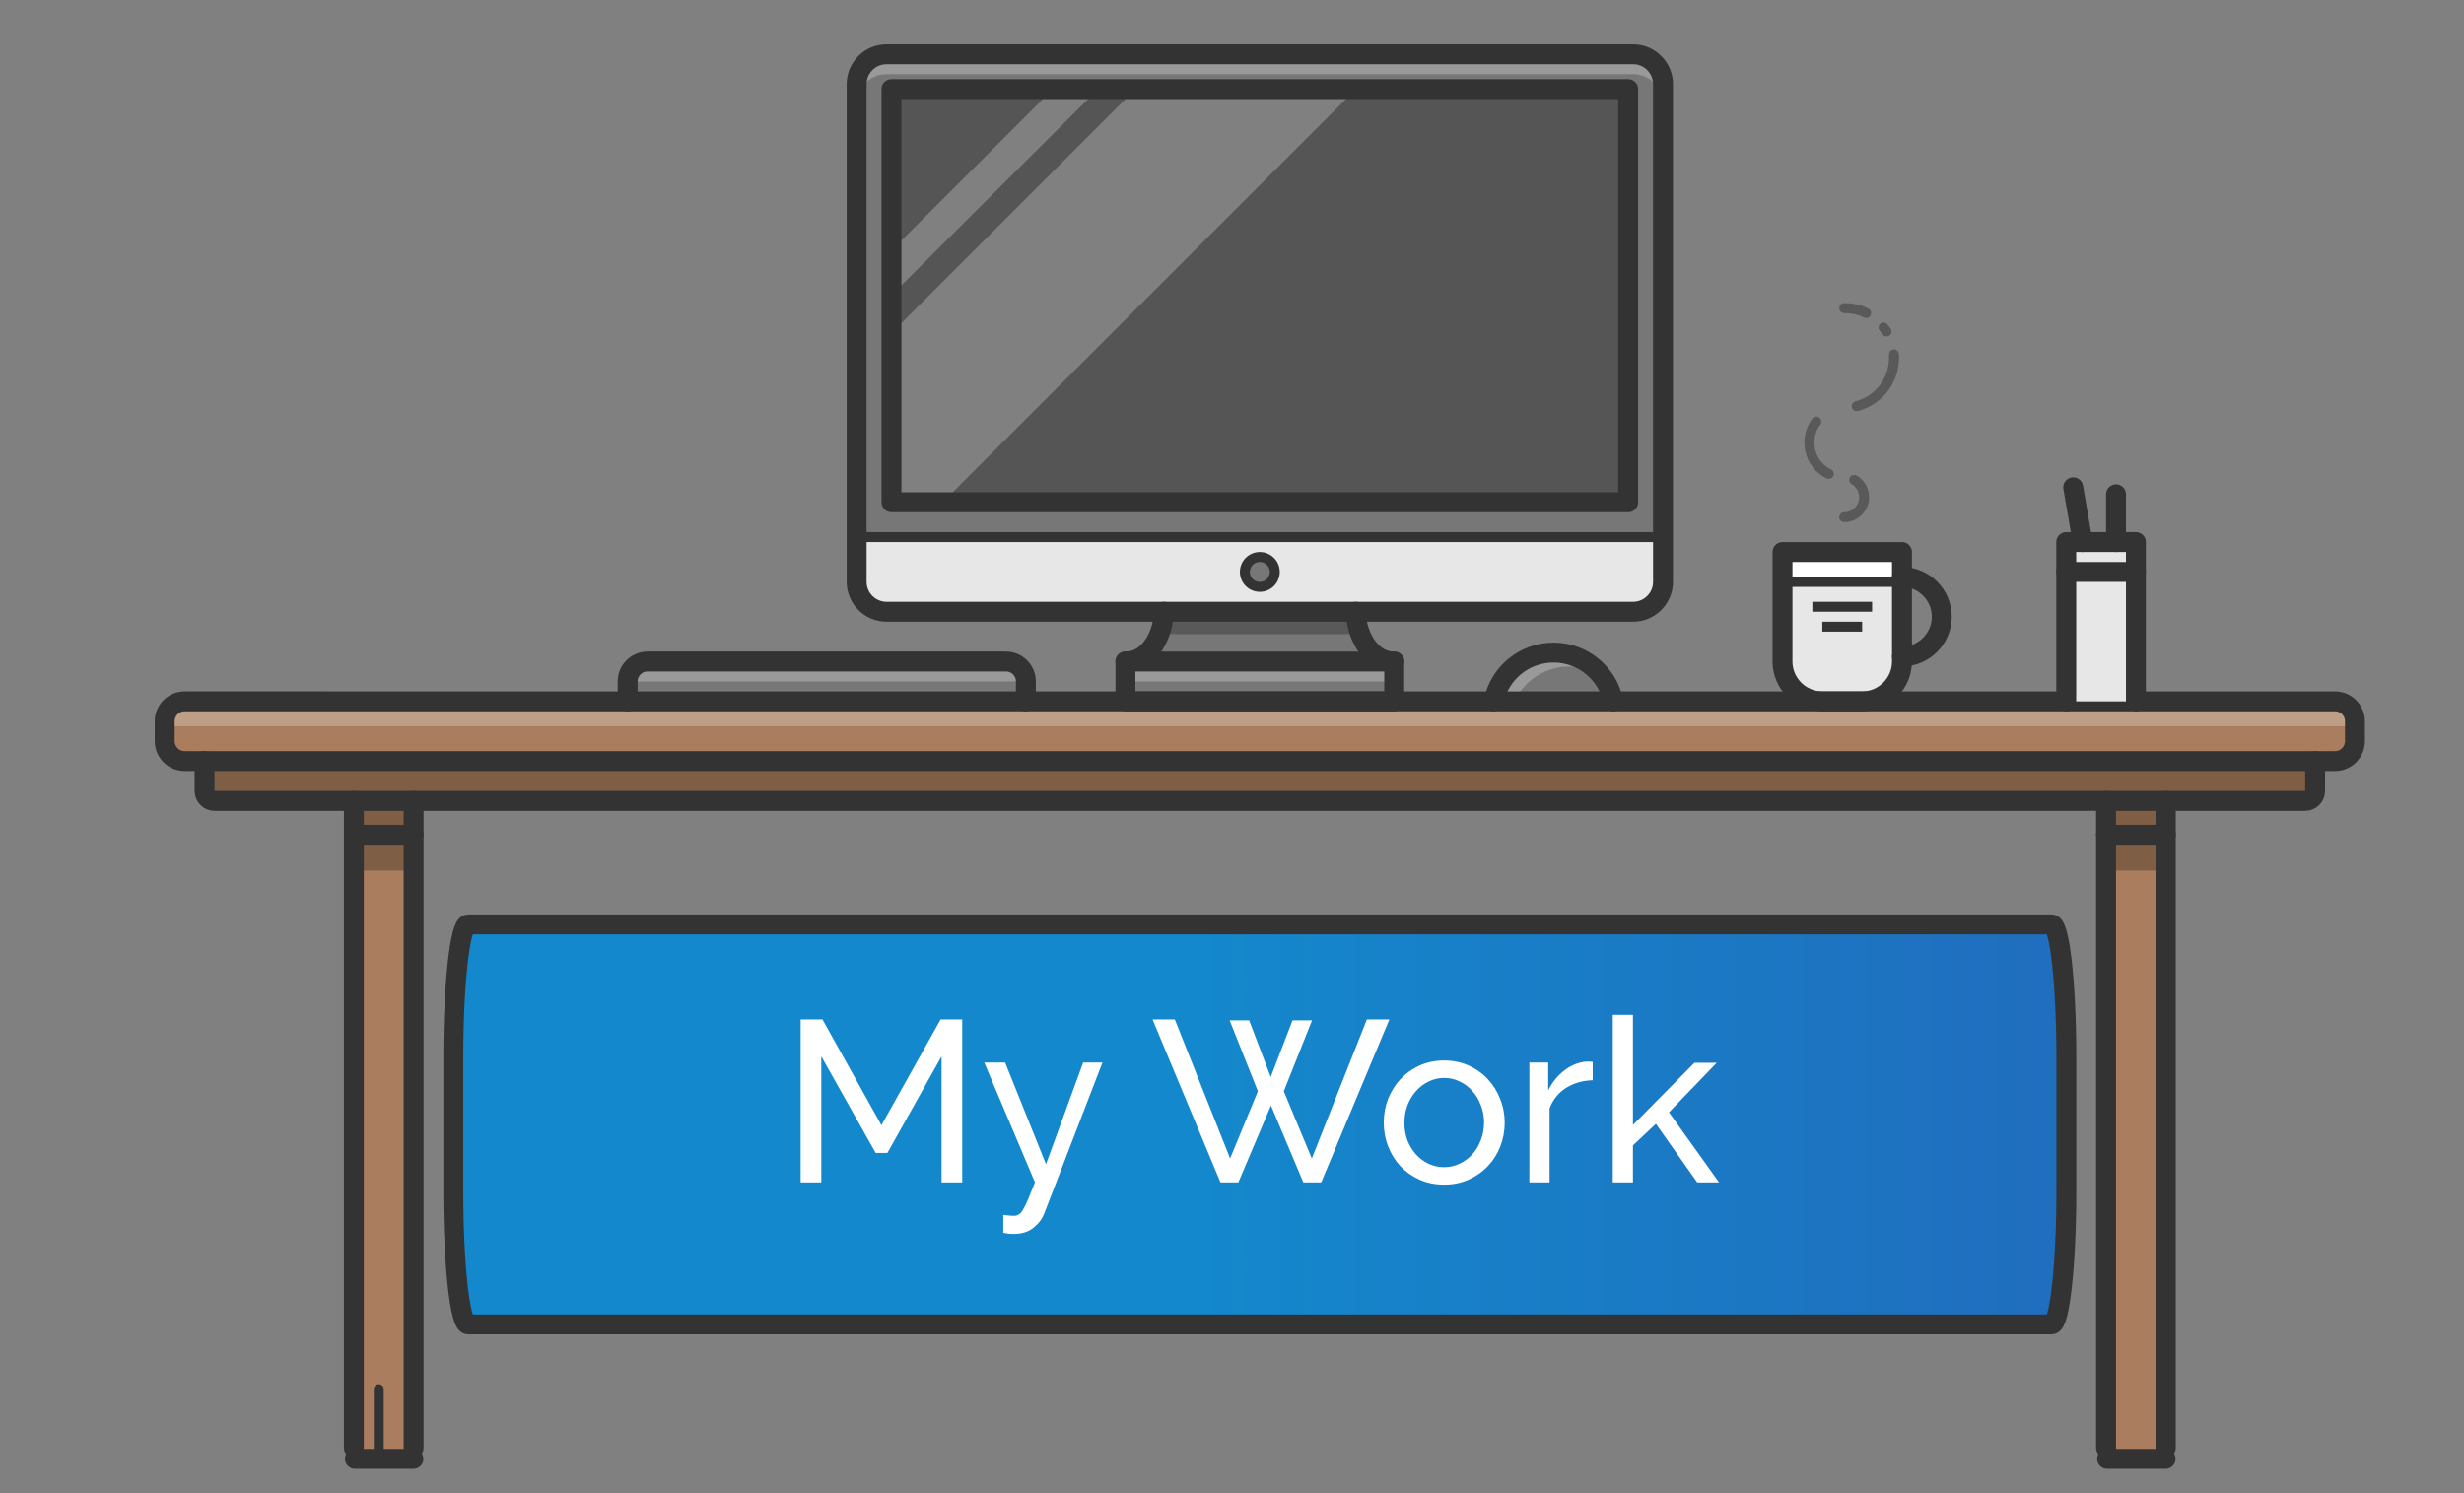 <?xml version="1.0" encoding="UTF-8" standalone="no"?>
<!-- Generator: Adobe Illustrator 21.0.0, SVG Export Plug-In . SVG Version: 6.00 Build 0)  -->

<svg
   xmlns:dc="http://purl.org/dc/elements/1.1/"
   xmlns:cc="http://creativecommons.org/ns#"
   xmlns:rdf="http://www.w3.org/1999/02/22-rdf-syntax-ns#"
   xmlns:svg="http://www.w3.org/2000/svg"
   xmlns="http://www.w3.org/2000/svg"
   xmlns:xlink="http://www.w3.org/1999/xlink"
   xmlns:sodipodi="http://sodipodi.sourceforge.net/DTD/sodipodi-0.dtd"
   xmlns:inkscape="http://www.inkscape.org/namespaces/inkscape"
   version="1.1"
   x="0px"
   y="0px"
   viewBox="0 0 495 300"
   xml:space="preserve"
   id="svg484"
   sodipodi:docname="My-work.svg"
   width="495"
   height="300"
   inkscape:version="0.92.2 (5c3e80d, 2017-08-06)"><rect x="0" y="0" width="495" height="300" fill="#808080" stroke="none"/><defs
     id="defs488"><linearGradient
       inkscape:collect="always"
       id="linearGradient1856"><stop
         style="stop-color:#1488cc;stop-opacity:1;"
         offset="0"
         id="stop1852" /><stop
         style="stop-color:#2b56b2;stop-opacity:1"
         offset="1"
         id="stop1854" /></linearGradient><linearGradient
       inkscape:collect="always"
       xlink:href="#linearGradient1856"
       id="linearGradient1858"
       x1="240.526"
       y1="439.72"
       x2="568.573"
       y2="439.72"
       gradientUnits="userSpaceOnUse"
       gradientTransform="translate(-10.984,-75.911)" /></defs><sodipodi:namedview
     pagecolor="#ffffff"
     bordercolor="#666666"
     borderopacity="1"
     objecttolerance="10"
     gridtolerance="10"
     guidetolerance="10"
     inkscape:pageopacity="0"
     inkscape:pageshadow="2"
     inkscape:window-width="1366"
     inkscape:window-height="745"
     id="namedview486"
     showgrid="false"
     inkscape:pagecheckerboard="true"
     inkscape:zoom="3.1466667"
     inkscape:cx="126.40839"
     inkscape:cy="41.130641"
     inkscape:window-x="-8"
     inkscape:window-y="-8"
     inkscape:window-maximized="1"
     inkscape:current-layer="svg484" /><style
     type="text/css"
     id="style2">
	.st0{fill:#FCFCFC;}
	.st1{fill:#F7F7F7;}
	.st2{fill:#F9F9F9;}
	.st3{fill:none;stroke:#E7E7E7;stroke-width:3;stroke-linecap:round;stroke-linejoin:round;stroke-miterlimit:10;}
	.st4{fill:none;stroke:#E7E7E7;stroke-width:1.5;stroke-linecap:round;stroke-linejoin:round;stroke-miterlimit:10;}
	.st5{fill:none;stroke:#E7E7E7;stroke-width:1.5;stroke-linejoin:round;stroke-miterlimit:10;}
	.st6{fill:#B67DBC;}
	.st7{fill:#AA7D5E;}
	.st8{fill:#E7E7E7;}
	.st9{fill:#E26969;}
	.st10{fill:#777777;}
	.st11{fill:#555555;}
	.st12{fill:#78D8D3;}
	.st13{opacity:0.25;}
	.st14{opacity:0.25;fill:#FFFFFF;}
	.st15{fill:#FFFFFF;}
	.st16{fill:none;stroke:#333333;stroke-width:4;stroke-linecap:round;stroke-linejoin:round;stroke-miterlimit:10;}
	.st17{fill:none;stroke:#333333;stroke-width:2;stroke-linecap:round;stroke-linejoin:round;stroke-miterlimit:10;}
	.st18{opacity:0.5;fill:none;stroke:#333333;stroke-width:2;stroke-linecap:round;stroke-linejoin:round;stroke-miterlimit:10;}
	.st19{fill:none;stroke:#333333;stroke-width:2;stroke-linejoin:round;stroke-miterlimit:10;}
</style><path
     style="fill:none;stroke:#e7e7e7;stroke-width:1.5;stroke-linecap:round;stroke-linejoin:round;stroke-miterlimit:10"
     d="m 250.691,213.911 v 0"
     id="line201" /><path
     style="fill:none;stroke:#e7e7e7;stroke-width:1.5;stroke-linecap:round;stroke-linejoin:round;stroke-miterlimit:10"
     d="m 254.691,213.911 v 0"
     id="line203" /><path
     style="fill:#aa7d5e"
     inkscape:connector-curvature="0"
     id="path221"
     d="m 473.091,144.911 v 4 c 0,2.2 -1.8,4 -4,4 h -4 -424 -4 c -2.2,0 -4,-1.8 -4,-4 v -4 c 0,-2.2 1.8,-4 4,-4 h 25 34 30 80 20 54 20 24 42 8 41 14 14 16 10 c 2.2,0 4,1.7 4,4 z"
     class="st7" /><path
     style="fill:#aa7d5e"
     inkscape:connector-curvature="0"
     id="path227"
     d="m 465.091,152.911 v 6 c 0,1.1 -0.9,2 -2,2 h -28 -12 -340 -12 -28 c -1.1,0 -2,-0.9 -2,-2 v -6 z"
     class="st7" /><path
     transform="translate(-151.009,-229.889)"
     style="fill:#aa7d5e"
     d="m 574.1,523 v -2.2 -123.2 h 12 v 123.2 2.2 h -5 z"
     id="polygon231" /><path
     style="fill:#aa7d5e"
     d="m 423.091,160.911 h 12 v 6.9 h -12 z"
     id="rect233" /><path
     style="fill:#e26969"
     d="m 415.091,114.911 h 14 v 26 h -14 z"
     id="rect235" /><path
     transform="translate(-151.009,-229.889)"
     style="fill:#e26969"
     d="m 566.1,338.8 h 3.3 6.7 4 v 6 h -14 z"
     id="polygon237" /><path
     style="fill:#e7e7e7"
     inkscape:connector-curvature="0"
     id="path243"
     d="m 382.091,131.911 v 1 c 0,4.4 -3.6,8 -8,8 h -8 c -4.4,0 -8,-3.6 -8,-8 v -16 h 24 z"
     class="st8" /><path
     transform="translate(-151.009,-229.889)"
     style="fill:#e7e7e7"
     d="m 533.1,346.8 h -24 v -6 h 24 v 5 z"
     id="polygon245" /><path
     style="fill:#e7e7e7"
     inkscape:connector-curvature="0"
     id="path247"
     d="m 334.091,107.911 v 9 c 0,3.3 -2.7,6 -6,6 h -55.7 -38.6 -55.7 c -3.3,0 -6,-2.7 -6,-6 v -9 z m -78,7 c 0,-1.7 -1.3,-3 -3,-3 -1.7,0 -3,1.3 -3,3 0,1.7 1.3,3 3,3 1.7,0 3,-1.4 3,-3 z"
     class="st8" /><path
     style="fill:#777777"
     inkscape:connector-curvature="0"
     id="path249"
     d="m 334.091,16.911 v 91 h -162 v -91 c 0,-3.3 2.7,-6 6,-6 h 150 c 3.3,0 6,2.6 6,6 z m -7,84 v -83 h -148 v 83 z"
     class="st10" /><path
     style="fill:#555555"
     d="m 179.091,17.911 h 148 v 83 h -148 z"
     id="rect251" /><path
     style="fill:#777777"
     inkscape:connector-curvature="0"
     id="path253"
     d="m 324.091,140.911 h -24 c 1.1,-5.6 6.1,-9.8 12,-9.8 5.9,0 10.9,4.2 12,9.8 z"
     class="st10" /><path
     style="fill:#777777"
     d="m 226.091,132.911 h 54 v 8 h -54 z"
     id="rect255" /><path
     style="fill:#777777"
     inkscape:connector-curvature="0"
     id="path257"
     d="m 280.091,132.911 h -54 c 5.2,0 7.7,-6 7.7,-10 h 38.6 c 0,3.9 2.5,10 7.7,10 z"
     class="st10" /><path
     style="fill:#777777"
     d="m 256.091,114.911 a 3,3 0 0 1 -3,3 3,3 0 0 1 -3,-3 3,3 0 0 1 3,-3 3,3 0 0 1 3,3 z"
     id="circle259" /><path
     style="fill:#777777"
     inkscape:connector-curvature="0"
     id="path261"
     d="m 206.091,136.911 v 4 h -80 v -4 c 0,-2.2 1.8,-4 4,-4 h 72 c 2.2,0 4,1.7 4,4 z"
     class="st10" /><path
     transform="translate(-151.009,-229.889)"
     style="fill:#aa7d5e"
     d="m 222.1,523 v -2.2 -123.2 h 12 v 123.2 2.2 h -7 z"
     id="polygon275" /><path
     style="fill:#aa7d5e"
     d="m 71.091,160.911 h 12 v 6.9 h -12 z"
     id="rect277" /><path
     style="opacity:0.25"
     d="M 41.091,152.911 H 463.491 v 7.9 H 41.091 Z"
     id="rect289" /><path
     style="opacity:0.25"
     d="m 71.091,160.811 h 12 v 14.1 h -12 z"
     id="rect291" /><path
     style="opacity:0.25"
     d="m 423.091,160.811 h 12 v 14.1 h -12 z"
     id="rect293" /><path
     style="opacity:0.25;fill:#ffffff"
     d="M 33.391,141.911 H 473.391 v 4 H 33.391 Z"
     id="rect295" /><path
     style="opacity:0.25;fill:#ffffff"
     d="m 126.091,132.911 h 80 v 4 h -80 z"
     id="rect299" /><path
     class="st14"
     d="m 303.891,141.711 c 1.8,-4.6 6.2,-7.8 11.4,-7.8 2.9,0 5.5,1 7.6,2.6 -2.2,-2.8 -5.7,-4.6 -9.6,-4.6 -5.9,0 -10.9,4.2 -12,9.8 h 2.6 v 0"
     id="path301"
     inkscape:connector-curvature="0"
     style="opacity:0.25;fill:#ffffff" /><path
     class="st14"
     d="m 334.091,20.911 c 0,-3.3 -2.7,-6 -6,-6 h -150 c -3.3,0 -6,2.7 -6,6 v -3 c 0,-3.3 2.7,-6 6,-6 h 150 c 3.3,0 6,2.7 6,6 z"
     id="path303"
     inkscape:connector-curvature="0"
     style="opacity:0.25;fill:#ffffff" /><path
     style="opacity:0.25"
     d="m 233.691,123.211 h 39.4 v 4.2 h -39.4 z"
     id="rect305" /><path
     style="opacity:0.25;fill:#ffffff"
     d="m 226.091,132.911 h 54 v 4 h -54 z"
     id="rect307" /><path
     style="fill:#ffffff"
     d="m 358.091,110.911 h 23.3 v 6 h -23.3 z"
     id="rect309" /><path
     style="opacity:0.25;fill:#ffffff"
     d="m 415.091,108.911 h 13.4 v 6 h -13.4 z"
     id="rect311" /><path
     transform="translate(-151.009,-229.889)"
     style="opacity:0.25;fill:#ffffff"
     d="m 371.7,247.7 -9.2,0.1 -32.4,32.4 v 9 z"
     id="polygon313" /><path
     transform="translate(-151.009,-229.889)"
     style="opacity:0.25;fill:#ffffff"
     d="m 330.1,296.8 49,-49 h 44.3 L 340.2,331 h -10.1 z"
     id="polygon315" /><path
     class="st16"
     d="m 328.091,122.911 h -150 c -3.3,0 -6,-2.7 -6,-6 v -100 c 0,-3.3 2.7,-6 6,-6 h 150 c 3.3,0 6,2.7 6,6 v 100 c 0,3.3 -2.7,6 -6,6 z"
     id="path334"
     inkscape:connector-curvature="0"
     style="fill:none;stroke:#333333;stroke-width:4;stroke-linecap:round;stroke-linejoin:round;stroke-miterlimit:10" /><path
     style="fill:none;stroke:#333333;stroke-width:2;stroke-linecap:round;stroke-linejoin:round;stroke-miterlimit:10"
     d="m 172.091,107.911 h 162"
     id="line336" /><path
     style="fill:none;stroke:#333333;stroke-width:4;stroke-linecap:round;stroke-linejoin:round;stroke-miterlimit:10"
     d="m 179.091,17.911 h 148 v 83 h -148 z"
     id="rect338" /><path
     style="fill:none;stroke:#333333;stroke-width:2;stroke-linecap:round;stroke-linejoin:round;stroke-miterlimit:10"
     d="m 256.091,114.911 a 3,3 0 0 1 -3,3 3,3 0 0 1 -3,-3 3,3 0 0 1 3,-3 3,3 0 0 1 3,3 z"
     id="circle340" /><path
     style="fill:none;stroke:#333333;stroke-width:4;stroke-linecap:round;stroke-linejoin:round;stroke-miterlimit:10"
     d="m 226.091,132.911 h 54 v 8 h -54 z"
     id="rect342" /><path
     class="st16"
     d="m 226.091,132.911 c 5.2,0 7.7,-6 7.7,-10"
     id="path344"
     inkscape:connector-curvature="0"
     style="fill:none;stroke:#333333;stroke-width:4;stroke-linecap:round;stroke-linejoin:round;stroke-miterlimit:10" /><path
     class="st16"
     d="m 280.091,132.911 c -5.2,0 -7.7,-6 -7.7,-10"
     id="path346"
     inkscape:connector-curvature="0"
     style="fill:none;stroke:#333333;stroke-width:4;stroke-linecap:round;stroke-linejoin:round;stroke-miterlimit:10" /><path
     class="st16"
     d="M 469.091,152.911 H 37.091 c -2.2,0 -4,-1.8 -4,-4 v -4 c 0,-2.2 1.8,-4 4,-4 H 469.091 c 2.2,0 4,1.8 4,4 v 4 c 0,2.2 -1.8,4 -4,4 z"
     id="path348"
     inkscape:connector-curvature="0"
     style="fill:none;stroke:#333333;stroke-width:4;stroke-linecap:round;stroke-linejoin:round;stroke-miterlimit:10" /><path
     class="st16"
     d="m 465.091,152.911 v 6 c 0,1.1 -0.9,2 -2,2 H 43.091 c -1.1,0 -2,-0.9 -2,-2 v -6"
     id="path350"
     inkscape:connector-curvature="0"
     style="fill:none;stroke:#333333;stroke-width:4;stroke-linecap:round;stroke-linejoin:round;stroke-miterlimit:10" /><path
     style="fill:none;stroke:#333333;stroke-width:4;stroke-linecap:round;stroke-linejoin:round;stroke-miterlimit:10"
     d="m 71.091,290.911 v -130"
     id="line352" /><path
     style="fill:none;stroke:#333333;stroke-width:4;stroke-linecap:round;stroke-linejoin:round;stroke-miterlimit:10"
     d="M 435.053,293.111 H 423.3"
     id="line356"
     inkscape:connector-curvature="0" /><path
     style="fill:none;stroke:#333333;stroke-width:4;stroke-linecap:round;stroke-linejoin:round;stroke-miterlimit:10"
     d="m 83.091,167.711 h -12"
     id="line360" /><path
     transform="translate(-151.009,-229.889)"
     style="fill:#e7e7e7;fill-opacity:1;stroke:#333333;stroke-width:4;stroke-linecap:round;stroke-linejoin:round;stroke-miterlimit:10"
     d="m 566.1,370.8 v -32 h 14 v 32"
     id="polyline362" /><path
     style="fill:none;stroke:#333333;stroke-width:4;stroke-linecap:round;stroke-linejoin:round;stroke-miterlimit:10"
     d="m 415.091,114.911 h 14"
     id="line364" /><path
     style="fill:none;stroke:#333333;stroke-width:4;stroke-linecap:round;stroke-linejoin:round;stroke-miterlimit:10"
     d="M 425.091,108.911 V 99.311"
     id="line366" /><path
     style="fill:none;stroke:#333333;stroke-width:4;stroke-linecap:round;stroke-linejoin:round;stroke-miterlimit:10"
     d="M 418.391,108.911 416.491,97.911"
     id="line368" /><g
     id="g388"
     transform="translate(-151.009,-229.889)"><path
       class="st16"
       d="m 525.1,370.8 h -8 c -4.4,0 -8,-3.6 -8,-8 v -22 h 24 v 22 c 0,4.4 -3.6,8 -8,8 z"
       id="path372"
       inkscape:connector-curvature="0"
       style="fill:none;stroke:#333333;stroke-width:4;stroke-linecap:round;stroke-linejoin:round;stroke-miterlimit:10" /><path
       class="st16"
       d="m 533.1,345.8 c 4.4,0 8,3.6 8,8 v 0 c 0,4.4 -3.6,8 -8,8"
       id="path374"
       inkscape:connector-curvature="0"
       style="fill:none;stroke:#333333;stroke-width:4;stroke-linecap:round;stroke-linejoin:round;stroke-miterlimit:10" /><path
       style="fill:none;stroke:#333333;stroke-width:2;stroke-linecap:round;stroke-linejoin:round;stroke-miterlimit:10"
       d="m 509.1,346.8 h 24"
       id="line376" /><path
       class="st18"
       d="m 531.5,301.1 c 0,0.2 0,0.5 0,0.7 0,4.7 -3.2,8.6 -7.5,9.7"
       id="path378"
       inkscape:connector-curvature="0"
       style="opacity:0.5;fill:none;stroke:#333333;stroke-width:2;stroke-linecap:round;stroke-linejoin:round;stroke-miterlimit:10" /><path
       class="st18"
       d="m 525.9,292.8 c -1.3,-0.7 -2.8,-1 -4.4,-1"
       id="path380"
       inkscape:connector-curvature="0"
       style="opacity:0.5;fill:none;stroke:#333333;stroke-width:2;stroke-linecap:round;stroke-linejoin:round;stroke-miterlimit:10" /><path
       class="st18"
       d="m 530,296.5 c -0.2,-0.3 -0.4,-0.5 -0.6,-0.8"
       id="path382"
       inkscape:connector-curvature="0"
       style="opacity:0.5;fill:none;stroke:#333333;stroke-width:2;stroke-linecap:round;stroke-linejoin:round;stroke-miterlimit:10" /><path
       class="st18"
       d="m 515.9,314.6 c -0.9,1.2 -1.4,2.6 -1.4,4.2 0,2.8 1.6,5.2 3.9,6.3"
       id="path384"
       inkscape:connector-curvature="0"
       style="opacity:0.5;fill:none;stroke:#333333;stroke-width:2;stroke-linecap:round;stroke-linejoin:round;stroke-miterlimit:10" /><path
       class="st18"
       d="m 523.5,326.3 c 1.2,0.7 2,2 2,3.5 0,2.2 -1.8,4 -4,4"
       id="path386"
       inkscape:connector-curvature="0"
       style="opacity:0.5;fill:none;stroke:#333333;stroke-width:2;stroke-linecap:round;stroke-linejoin:round;stroke-miterlimit:10" /></g><path
     class="st16"
     d="m 300.091,140.911 c 1.1,-5.6 6.1,-9.8 12,-9.8 5.9,0 10.9,4.2 12,9.8"
     id="path390"
     inkscape:connector-curvature="0"
     style="fill:none;stroke:#333333;stroke-width:4;stroke-linecap:round;stroke-linejoin:round;stroke-miterlimit:10" /><path
     class="st16"
     d="m 126.091,140.911 v -4 c 0,-2.2 1.8,-4 4,-4 h 72 c 2.2,0 4,1.8 4,4 v 4"
     id="path392"
     inkscape:connector-curvature="0"
     style="fill:none;stroke:#333333;stroke-width:4;stroke-linecap:round;stroke-linejoin:round;stroke-miterlimit:10" /><path
     style="fill:none;stroke:#333333;stroke-width:4;stroke-linecap:round;stroke-linejoin:round;stroke-miterlimit:10"
     d="m 83.091,290.911 v -130"
     id="line404" /><path
     style="fill:none;stroke:#333333;stroke-width:4;stroke-linecap:round;stroke-linejoin:round;stroke-miterlimit:10"
     d="m 423.091,290.911 v -130"
     id="line406" /><path
     style="fill:none;stroke:#333333;stroke-width:4;stroke-linecap:round;stroke-linejoin:round;stroke-miterlimit:10"
     d="m 435.091,167.711 h -12"
     id="line408" /><path
     style="fill:none;stroke:#333333;stroke-width:4;stroke-linecap:round;stroke-linejoin:round;stroke-miterlimit:10"
     d="m 435.091,290.911 v -130"
     id="line410" /><path
     style="fill:none;stroke:#333333;stroke-width:2;stroke-linecap:round;stroke-linejoin:round;stroke-miterlimit:10"
     d="m 76.091,279.111 v 14"
     id="line412" /><path
     style="fill:none;stroke:#333333;stroke-width:2;stroke-linejoin:round;stroke-miterlimit:10"
     d="m 364.091,121.911 h 12"
     id="line454" /><path
     style="fill:none;stroke:#333333;stroke-width:2;stroke-linejoin:round;stroke-miterlimit:10"
     d="m 366.091,125.911 h 8"
     id="line456" /><g
     id="g1867"
     transform="translate(5.393,67.415)"><g
       id="g1872"
       transform="translate(5.591,8.497)"><path
         style="fill:url(#linearGradient1858);fill-opacity:1;stroke:#333333;stroke-width:4;stroke-linecap:round;stroke-linejoin:round;stroke-miterlimit:10"
         inkscape:connector-curvature="0"
         id="path1850"
         d="M 401.184,190.176 H 83.029 c -1.62,0 -2.946,-12.053 -2.946,-26.784 v -26.784 c 0,-14.731 1.326,-26.784 2.946,-26.784 H 401.184 c 1.62,0 2.946,12.053 2.946,26.784 v 26.784 c 0,14.731 -1.326,26.784 -2.946,26.784 z"
         class="st16" /><path
         style="font-style:normal;font-variant:normal;font-weight:500;font-stretch:normal;font-size:46.103px;line-height:1.25;font-family:Raleway;-inkscape-font-specification:'Raleway, Medium';font-variant-ligatures:normal;font-variant-caps:normal;font-variant-numeric:normal;font-feature-settings:normal;text-align:center;letter-spacing:0px;word-spacing:0px;writing-mode:lr-tb;text-anchor:middle;fill:#ffffff;fill-opacity:1;stroke:none;stroke-width:1"
         d="M 323.992 203.896 L 323.992 237.553 L 328.049 237.553 L 328.049 230.131 L 332.658 225.797 L 340.957 237.553 L 345.338 237.553 L 335.287 223.49 L 344.877 213.533 L 340.404 213.533 L 328.049 226.027 L 328.049 203.896 L 323.992 203.896 z M 160.844 204.818 L 160.844 237.553 L 164.994 237.553 L 164.994 212.242 L 175.92 231.65 L 178.271 231.65 L 189.152 212.242 L 189.152 237.553 L 193.301 237.553 L 193.301 204.818 L 188.967 204.818 L 177.072 226.072 L 165.225 204.818 L 160.844 204.818 z M 231.537 204.818 L 245.184 237.553 L 248.781 237.553 L 255.326 222.107 L 261.828 237.553 L 265.424 237.553 L 279.117 204.818 L 274.598 204.818 L 263.533 232.758 L 257.908 219.25 L 263.58 205.004 L 259.66 205.004 L 255.281 216.391 L 250.947 205.004 L 247.029 205.004 L 252.699 219.25 L 247.121 232.758 L 236.01 204.818 L 231.537 204.818 z M 290.111 213.072 C 288.329 213.072 286.684 213.41 285.178 214.086 C 283.702 214.762 282.427 215.669 281.352 216.807 C 280.307 217.944 279.476 219.265 278.861 220.771 C 278.277 222.278 277.986 223.876 277.986 225.566 C 277.986 227.226 278.277 228.808 278.861 230.314 C 279.445 231.82 280.26 233.142 281.305 234.279 C 282.38 235.417 283.656 236.324 285.131 237 C 286.637 237.676 288.298 238.014 290.111 238.014 C 291.925 238.014 293.568 237.676 295.043 237 C 296.549 236.324 297.84 235.417 298.916 234.279 C 299.992 233.142 300.822 231.82 301.406 230.314 C 301.99 228.808 302.281 227.226 302.281 225.566 C 302.281 223.876 301.974 222.278 301.359 220.771 C 300.775 219.265 299.947 217.944 298.871 216.807 C 297.826 215.669 296.549 214.762 295.043 214.086 C 293.537 213.41 291.894 213.072 290.111 213.072 z M 318.631 213.303 C 317.094 213.426 315.649 214.01 314.297 215.055 C 312.945 216.069 311.853 217.405 311.023 219.064 L 311.023 213.486 L 307.242 213.486 L 307.242 237.553 L 311.301 237.553 L 311.301 222.707 C 311.946 220.955 313.037 219.587 314.574 218.604 C 316.142 217.62 317.938 217.099 319.967 217.037 L 319.967 213.348 C 319.813 213.317 319.629 213.303 319.414 213.303 L 318.631 213.303 z M 197.729 213.486 L 207.918 237.553 C 207.365 238.967 206.904 240.104 206.535 240.965 C 206.166 241.856 205.827 242.547 205.52 243.039 C 205.243 243.531 204.952 243.854 204.645 244.008 C 204.368 244.192 204.045 244.283 203.676 244.283 C 203.461 244.283 203.153 244.269 202.754 244.238 C 202.354 244.208 201.954 244.161 201.555 244.1 L 201.555 247.695 C 201.985 247.788 202.339 247.848 202.615 247.879 C 202.923 247.91 203.216 247.926 203.492 247.926 C 205.244 247.926 206.612 247.512 207.596 246.682 C 208.61 245.883 209.331 244.945 209.762 243.869 L 221.473 213.486 L 217.6 213.486 L 210.131 233.91 L 201.924 213.486 L 197.729 213.486 z M 290.111 216.576 C 291.218 216.576 292.246 216.807 293.199 217.268 C 294.183 217.729 295.044 218.373 295.781 219.203 C 296.519 220.002 297.087 220.956 297.486 222.062 C 297.917 223.138 298.133 224.29 298.133 225.52 C 298.133 226.78 297.917 227.964 297.486 229.07 C 297.087 230.146 296.519 231.098 295.781 231.928 C 295.044 232.727 294.183 233.357 293.199 233.818 C 292.246 234.279 291.218 234.51 290.111 234.51 C 289.005 234.51 287.958 234.279 286.975 233.818 C 286.022 233.357 285.177 232.727 284.439 231.928 C 283.733 231.129 283.165 230.191 282.734 229.115 C 282.335 228.039 282.135 226.871 282.135 225.611 C 282.135 224.351 282.335 223.183 282.734 222.107 C 283.165 221.001 283.733 220.049 284.439 219.25 C 285.177 218.42 286.022 217.774 286.975 217.312 C 287.958 216.821 289.005 216.576 290.111 216.576 z "
         transform="translate(-10.984,-75.911)"
         id="path1890" /></g></g><path
     inkscape:connector-curvature="0"
     id="path1955"
     d="M 83.053,293.111 H 71.3"
     style="fill:none;stroke:#333333;stroke-width:4;stroke-linecap:round;stroke-linejoin:round;stroke-miterlimit:10" /></svg>